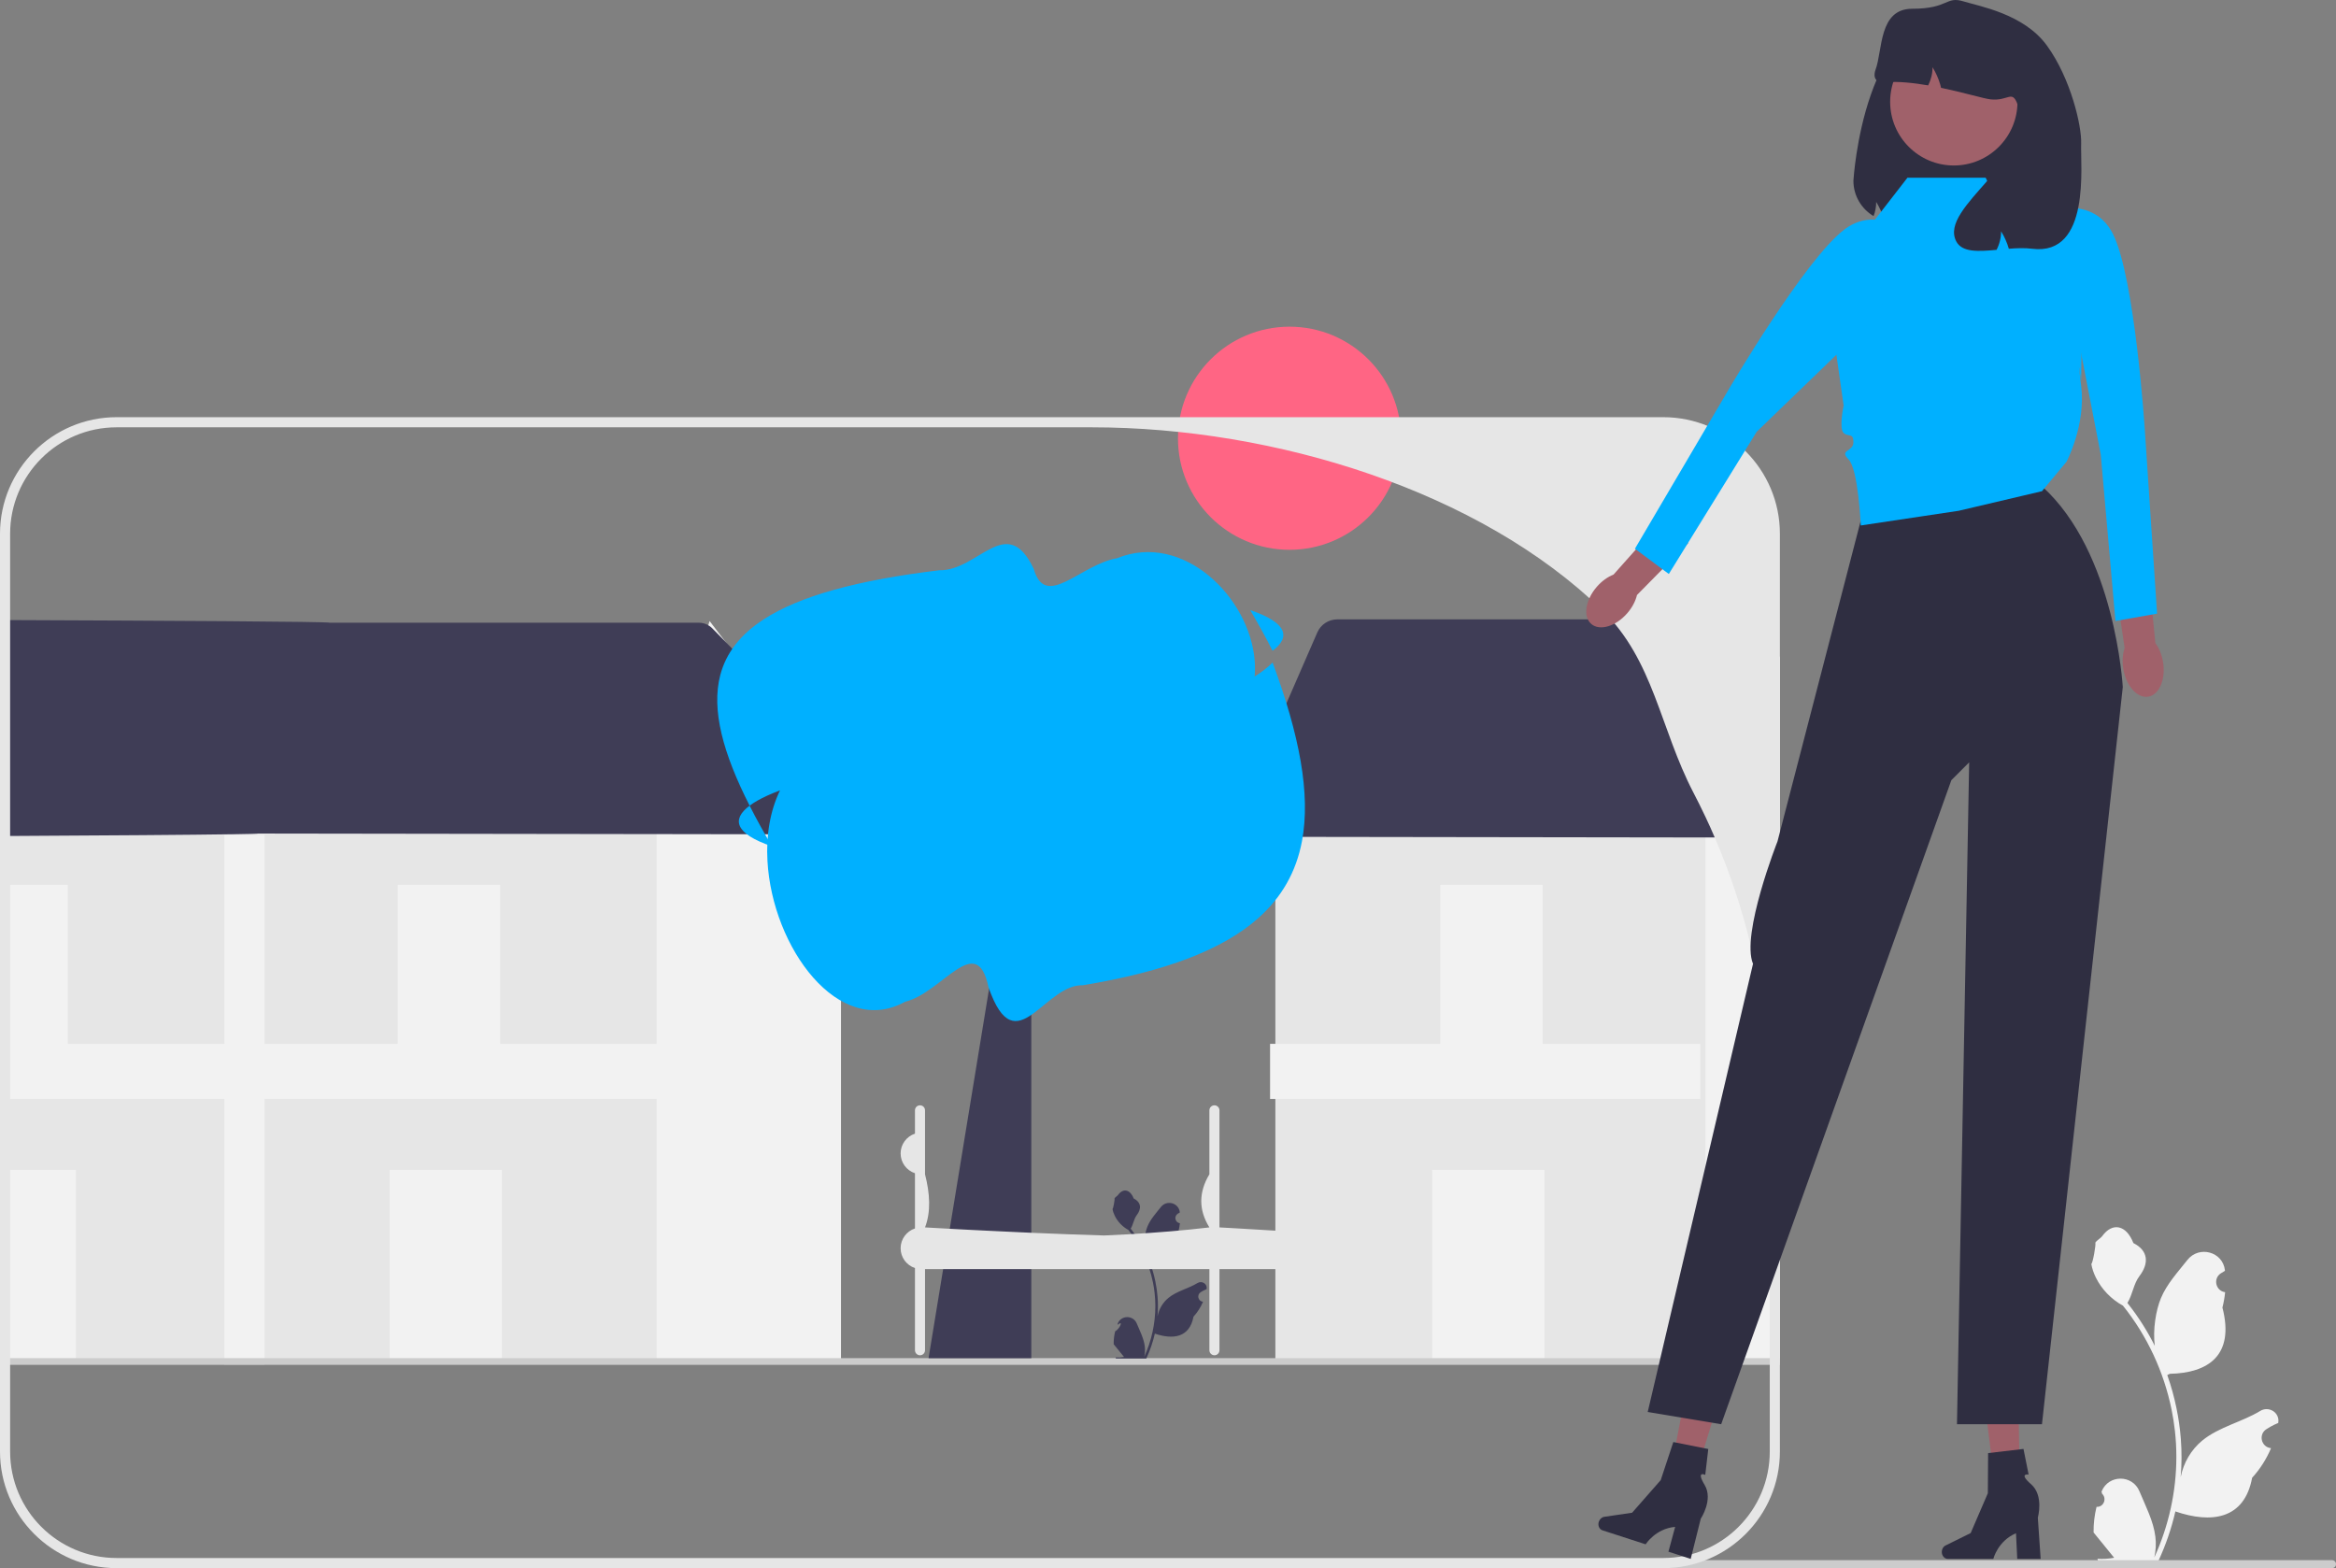 <svg xmlns="http://www.w3.org/2000/svg" width="696.826" height="467.75" viewBox="0 0 696.826 467.75" xmlns:xlink="http://www.w3.org/1999/xlink"><rect x="0" y="0" width="696.826" height="467.75" fill="#808080" stroke="none"/><circle cx="384.662" cy="130.721" r="33.278" fill="#ff6584"/><g><path d="M625.396,449.473c2.066,.129,3.208-2.437,1.645-3.933l-.155-.618c.02-.05,.041-.099,.062-.148,2.089-4.982,9.17-4.947,11.241,.042,1.839,4.428,4.179,8.864,4.756,13.546,.258,2.067,.142,4.172-.316,6.2,4.308-9.411,6.575-19.687,6.575-30.021,0-2.597-.142-5.193-.433-7.783-.239-2.119-.568-4.224-.995-6.31-2.306-11.277-7.299-22.018-14.5-30.99-3.462-1.892-6.349-4.851-8.093-8.397-.626-1.279-1.117-2.655-1.35-4.056,.394,.052,1.486-5.949,1.188-6.317,.549-.833,1.532-1.247,2.131-2.06,2.982-4.043,7.091-3.337,9.236,2.157,4.582,2.313,4.627,6.148,1.815,9.837-1.789,2.347-2.035,5.522-3.604,8.035,.162,.207,.329,.407,.491,.614,2.961,3.798,5.522,7.88,7.681,12.169-.61-4.766,.291-10.508,1.826-14.21,1.748-4.217,5.025-7.769,7.91-11.415,3.466-4.379,10.573-2.468,11.184,3.083,.006,.054,.012,.107,.017,.161-.429,.242-.848,.499-1.259,.77-2.339,1.547-1.531,5.174,1.241,5.602l.063,.01c-.155,1.544-.42,3.074-.807,4.579,3.702,14.316-4.29,19.53-15.701,19.764-.252,.129-.497,.258-.749,.381,1.156,3.255,2.08,6.594,2.764,9.979,.614,2.99,1.04,6.013,1.279,9.049,.297,3.83,.271,7.68-.052,11.503l.019-.136c.82-4.211,3.107-8.145,6.427-10.87,4.946-4.063,11.933-5.559,17.268-8.824,2.568-1.572,5.859,.459,5.411,3.437l-.022,.143c-.794,.323-1.569,.698-2.319,1.117-.429,.242-.848,.499-1.259,.77-2.339,1.547-1.531,5.174,1.241,5.602l.063,.01c.045,.006,.084,.013,.129,.019-1.363,3.236-3.262,6.239-5.639,8.829-2.315,12.497-12.256,13.683-22.89,10.044h-.006c-1.163,5.064-2.861,10.011-5.044,14.726h-18.02c-.065-.2-.123-.407-.181-.607,1.666,.103,3.346,.006,4.986-.297-1.337-1.641-2.674-3.294-4.011-4.935-.032-.032-.058-.065-.084-.097-.678-.84-1.363-1.673-2.041-2.512l-0-.001c-.042-2.578,.267-5.147,.879-7.64l.001-0Z" fill="#f2f2f2"/><path d="M157.156,466.56c0,.66,.53,1.19,1.19,1.19H695.636c.66,0,1.19-.53,1.19-1.19,0-.66-.53-1.19-1.19-1.19H158.346c-.66,0-1.19,.53-1.19,1.19Z" fill="#ccc"/><g><polygon points="530.94 196.05 530.94 406.61 527.92 406.59 506.87 406.5 506.87 236.45 522.59 185.52 522.67 185.25 523.12 185.84 530.94 196.05" fill="#f2f2f2"/><g><g><rect x="69.44" y="236.452" width="128.326" height="170.048" fill="#e6e6e6"/><polygon points="250.867 406.5 195.87 406.5 195.87 236.452 211.673 185.248 250.867 236.452 250.867 406.5" fill="#f2f2f2"/><rect x="116.219" y="348.974" width="33.504" height="57.526" fill="#f2f2f2"/><rect x="118.64" y="263.951" width="30.558" height="52.468" fill="#f2f2f2"/><rect x="67.86" y="311.362" width="128.326" height="16.436" fill="#f2f2f2"/><rect y="236.45" width="69.44" height="170.05" fill="#e6e6e6"/><rect y="348.97" width="22.66" height="57.53" fill="#f2f2f2"/><rect y="263.95" width="20.24" height="52.47" fill="#f2f2f2"/><rect y="311.36" width="71.02" height="16.44" fill="#f2f2f2"/><path d="M264.7,245.52c-.87,2.08-2.81,3.37-5.06,3.37h-.01l-8.76-.01-21.78-.03h-.89l-5.42-.01-25.01-.04h-1.9l-118.89-.17c-.12,.07-2.83,.14-7.54,.21-12.21,.19-37.83,.37-66.42,.52-1,.01-2.01,.01-3.02,.02v-64.43c1,.01,2.01,.01,3.02,.01,45.19,.18,94.85,.44,95.4,.79h110.1c.97,0,1.93,.26,2.76,.76,.43,.23,.82,.54,1.17,.89l3.96,4.04,2.05,2.09,45.1,46.01c1.58,1.61,2.02,3.9,1.14,5.98Z" fill="#3f3d56"/><rect x="66.94" y="249" width="12" height="158" fill="#f2f2f2"/></g><rect x="380.44" y="236.452" width="128.326" height="170.048" fill="#e6e6e6"/><rect x="427.219" y="348.974" width="33.504" height="57.526" fill="#f2f2f2"/><rect x="429.64" y="263.951" width="30.558" height="52.468" fill="#f2f2f2"/><rect x="378.86" y="311.362" width="128.326" height="16.436" fill="#f2f2f2"/><path d="M524.16,186.7c-.32-.32-.67-.61-1.04-.86-.17-.11-.35-.22-.53-.32-.94-.5-1.99-.77-3.07-.77h-120.61c-2.59,0-4.93,1.53-5.96,3.9l-9.2,21.13-13.39,30.73c-.88,2.02-.69,4.32,.52,6.16,1.2,1.84,3.23,2.93,5.43,2.94l4.13,.01,8.16,.01,118.27,.17h4.63l10.44-5.8,3-51-.78-6.3Z" fill="#3f3d56"/><rect y="405.11" width="530.94" height="2" fill="#ccc"/><g><path d="M310.851,267.886c-1.09,1.04-2.15,2.33-3.21,3.97v133.26h-30.65l.13-.81,4.22-25.76,1.97-12.02,2.8-17.07,1.9-11.62,10.15-61.94c-1.17-5.11-2.27-9.09-3.31-12.15l16,4.14Z" fill="#3f3d56"/><path d="M379.612,194.117c-1.96-3.87-4.2-7.91-6.68-12.13,11.07,3.74,12.13,8.06,6.68,12.13Z" fill="#00b0ff"/><path d="M223.612,240.317c1.95,3.87,4.19,7.91,6.67,12.13-11.07-3.74-12.13-8.06-6.67-12.13Z" fill="#00b0ff"/><path d="M379.612,197.617c-1.37,1.412-3.17,2.796-5.33,4.153l-.033,.02c.141-1.531,.154-3.084,.033-4.643-1.43-18.9-21.34-38.65-41.07-30.64-10.98,1.89-21.33,15.5-24.85,3.19-8.07-17-16.54,.65-28.14,.4-24.76,2.98-41.74,7.75-52.31,14.58-7.13,4.6-11.35,10.15-13.07,16.73-2.67,10.33,.78,23.18,8.77,38.91,1.37-1.03,3.17-2.04,5.32-3.02,1.144-.522,2.401-1.035,3.74-1.538-3.051,6.309-4.161,13.625-3.74,21.048,1.43,25.908,21.35,52.966,41.07,41.987,10.98-2.591,21.33-21.233,24.85-4.359,.28,.795,.55,1.549,.84,2.234,0,.014,.01,.014,.01,.027,4.12,10.212,8.37,8.787,13.11,5.182,0,0,.01,0,.01-.014,4.25-3.208,8.88-8.129,14.17-7.978,24.76-4.085,41.74-10.623,52.31-19.986,7.13-6.319,11.35-13.927,13.07-22.947,2.67-14.146-.78-31.774-8.76-53.336Z" fill="#00b0ff"/><path d="M332.653,397.113c1.354-.695,2.556-3.506,.828-1.98-.088,.078-.05-.197-.078-.311l.031-.075c1.052-2.508,4.617-2.491,5.66,.021,.926,2.23,2.104,4.463,2.394,6.82,.13,1.041,.072,2.101-.159,3.122,2.169-4.738,3.311-9.912,3.311-15.115,0-1.307-.072-2.615-.218-3.919-.12-1.067-.286-2.127-.501-3.177-1.161-5.678-3.675-11.086-7.301-15.603-1.743-.953-3.197-2.442-4.075-4.228-.315-.644-.563-1.337-.68-2.042,.198,.026,.748-2.995,.598-3.18,.276-.419,.771-.628,1.073-1.037,1.502-2.036,3.57-1.68,4.65,1.086,2.307,1.164,2.329,3.095,.914,4.953-.901,1.182-1.024,2.78-1.815,4.045,.081,.104,.166,.205,.247,.309,1.491,1.912,2.78,3.968,3.867,6.127-.307-2.4,.146-5.291,.92-7.154,.88-2.123,2.53-3.912,3.983-5.747,1.745-2.205,5.324-1.243,5.631,1.552l.009,.081c-.216,.122-.427,.251-.634,.388-1.178,.779-.771,2.605,.625,2.82l.032,.005c-.078,.777-.211,1.548-.406,2.306,1.864,7.208-2.16,9.833-7.906,9.951-.127,.065-.25,.13-.377,.192,.582,1.639,1.047,3.32,1.392,5.024,.309,1.506,.524,3.028,.644,4.556,.15,1.928,.137,3.867-.026,5.792l.01-.068c.413-2.12,1.564-4.101,3.236-5.473,2.49-2.046,6.008-2.799,8.694-4.443,1.293-.791,2.95,.231,2.724,1.731l-.011,.072c-.4,.163-.79,.351-1.167,.563-.216,.122-.427,.251-.634,.388-1.178,.779-.771,2.605,.625,2.82l.032,.005,.065,.01c-.686,1.629-1.642,3.141-2.839,4.445-1.165,6.292-6.171,6.889-11.525,5.057h-.003c-.585,2.55-1.441,5.041-2.54,7.415h-9.073c-.033-.101-.062-.205-.091-.306,.839,.052,1.685,.003,2.511-.15-.673-.826-1.346-1.659-2.019-2.485-.016-.016-.029-.033-.042-.049-.341-.423-.686-.842-1.028-1.265l-0-.001c-.021-1.298,.134-2.591,.442-3.847l0-0Z" fill="#3f3d56"/><path d="M380.201,367.076c-1.49-.09-2.98-.19-4.47-.27-2.25-.14-4.49-.27-6.72-.4-1.76-.1-3.51-.19-5.25-.29v-34.92c0-.83-.67-1.5-1.5-1.5-.83,0-1.5,.67-1.5,1.5v19.07c-3.2,5.33-3.26,10.62,0,15.85-15.2,1.8-32.35,2.69-50.91,2.94h-.13c-2.67,.03-5.38,.05-8.11,.06-3.01,.01,59.95,0,56.88-.01-3.25-.03-6.54-.06-9.85-.12-6.1-.09-12.3-.24-18.6-.44-7.35-.22-14.82-.5-22.4-.83-.8-.04-1.58-.07-2.38-.11h-.01c-1.79-.08-3.59-.16-5.39-.25-1.46-.06-2.93-.14-4.41-.21-2.15-.1-4.3-.21-6.46-.32h-.01c-1.89-.1-3.77-.2-5.66-.3h-.01c-2.45-.13-4.91-.27-7.38-.41,1.8-4.7,1.47-10.09,0-15.85v-19.07c0-.83-.66-1.5-1.5-1.5-.82,0-1.5,.67-1.5,1.5v6.95c-2.48,.82-4.28,3.15-4.28,5.91s1.8,5.09,4.28,5.9v16.47c-2.48,.82-4.28,3.15-4.28,5.91s1.8,5.09,4.28,5.9v24.52c0,.83,.68,1.5,1.5,1.5,.84,0,1.5-.67,1.5-1.5v-24.21h84.83v24.21c0,.83,.67,1.5,1.5,1.5,.83,0,1.5-.67,1.5-1.5v-24.21h18.82v-11.32c-.8-.05-1.59-.1-2.38-.15Z" fill="#e6e6e6"/></g><path d="M496.16,124.44H34.78C15.6,124.44,0,140.04,0,159.22V432.97c0,19.18,15.6,34.78,34.78,34.78H496.16c19.18,0,34.78-15.6,34.78-34.78V159.22c0-19.18-15.6-34.78-34.78-34.78Zm31.76,205.31v103.22c0,17.54-14.22,31.76-31.76,31.76H34.78c-17.54,0-31.76-14.22-31.76-31.76V159.22c0-17.54,14.22-31.76,31.76-31.76H325.63c54.86,0,115.87,19.08,152.31,54.54,15.42,15,17.2,35.19,27.22,54.45,.58,1.11,1.15,2.23,1.71,3.36,.65,1.3,1.28,2.6,1.9,3.92,.95,2,1.86,4.03,2.73,6.07,10.57,24.52,16.42,51.55,16.42,79.95Z" fill="#e6e6e6"/></g></g><g><path d="M617.885,35.848v30.315h-52.769c-1.045,0-2.067-.131-3.039-.38-.029-.117-.066-.234-.095-.351-.533-1.826-1.308-3.587-2.316-5.201,.015,1.439-.263,2.885-.782,4.229-3.594-2.133-6.012-6.056-6.012-10.541,0,0,2.922-51.308,32.506-50.578,8.975,.222,17.108,3.638,22.988,9.518,5.88,5.88,9.518,14.01,9.518,22.988Z" fill="#2f2e41"/><g><polygon points="602.639 448.681 595.817 448.842 592.014 418.194 602.081 417.955 602.639 448.681" fill="#a0616a"/><path d="M579.234,462.913h0c0,1.152,.818,2.087,1.827,2.087h13.541s1.333-5.356,6.765-7.662l.375,7.662h6.985l-.846-12.319s1.869-6.591-2.012-9.96c-3.881-3.369-.737-2.9-.737-2.9l-1.527-7.625-10.555,1.241-.078,11.969-5.123,11.881-7.513,3.712c-.669,.33-1.102,1.083-1.102,1.915Z" fill="#2f2e41"/></g><g><polygon points="503.574 447.599 497.035 445.649 502.865 415.321 512.516 418.198 503.574 447.599" fill="#a0616a"/><path d="M476.921,453.923h0c-.355,1.096,.135,2.237,1.094,2.548l12.881,4.174s2.919-4.685,8.798-5.203l-2.005,7.404,6.645,2.153,2.993-11.98s3.809-5.694,1.156-10.095c-2.653-4.401,.192-2.986,.192-2.986l.898-7.724-10.424-2.073-3.764,11.362-8.536,9.723-8.292,1.215c-.738,.108-1.382,.691-1.638,1.482Z" fill="#2f2e41"/></g><path d="M609.119,145.053l-54.055,10.227-24.836,95.692s-10.957,27.758-7.305,36.524l-31.41,133.676,21.914,3.652,68.664-192.114,5.312-5.312-3.638,197.426h25.354l24.106-219.872s-2.191-40.176-24.106-59.899Z" fill="#2f2e41"/><g><path d="M645.245,197.533c.826,5.154-1.163,9.757-4.443,10.283-3.28,.526-6.608-3.226-7.434-8.38-.362-2.256-.184-4.406,.406-6.156l-3.226-21.881,10.3-1.295,2.087,21.708c1.106,1.477,1.948,3.465,2.309,5.721Z" fill="#a0616a"/><path d="M485.406,182.919c-3.423,3.94-8.23,5.369-10.737,3.191-2.508-2.178-1.766-7.138,1.657-11.078,1.498-1.725,3.262-2.968,4.981-3.639l14.712-16.515,7.603,7.069-15.31,15.53c-.423,1.797-1.408,3.717-2.906,5.442Z" fill="#a0616a"/><path d="M592.318,53.014h-23.332l-12.461,16.07-9.496,31.41,2.922,20.453s-1.461,6.891,0,8.193,2.922-.158,2.922,2.764-4.383,2.191-1.461,5.113c2.922,2.922,3.652,19.723,3.652,19.723l29.219-4.383,24.836-5.844,7.305-8.766s5.844-10.957,4.383-22.645c-1.461-11.688,0-1.424,0-1.424l.234-21.258-9.731-29.912-14.609-.73-4.383-8.766Z" fill="#00b0ff"/><path d="M606.928,63.971s16.801-7.305,23.375,5.844c6.574,13.148,9.496,58.438,9.496,58.438l3.652,54.785-12.418,2.191-4.383-49.672-9.496-48.942-10.227-22.645Z" fill="#00b0ff"/><path d="M573.766,73.663s-11.736-14.067-23.512-5.267c-11.775,8.8-34.71,47.962-34.71,47.962l-27.849,47.32,10.114,7.531,26.207-42.423,32.923-31.786,16.826-23.337Z" fill="#00b0ff"/></g><circle cx="582.822" cy="30.369" r="18.992" fill="#a0616a"/><path d="M606.197,74.198c-2.206-.278-4.587-.19-6.961,0-.533-1.826-1.308-3.587-2.316-5.201,.015,1.914-.475,3.828-1.351,5.53-5.435,.504-10.263,.803-12.016-2.52-5.449-10.336,24.274-24.507,18.262-40.906-1.629-4.441-2.739-.877-8.035-1.461-1.95-.212-7.911-2.016-14.756-3.433-.066-.321-.153-.636-.241-.95-.533-1.826-1.308-3.587-2.316-5.201,.015,1.87-.453,3.74-1.293,5.413-4.405-.76-8.919-1.234-12.805-.942-3.952,.299-3.265-2.732-2.922-3.652,2.191-5.844,.9-18.262,10.957-18.262,10.957,0,9.92-3.864,15.34-2.191,4.646,1.439,17.955,3.696,24.836,13.148,7.188,9.876,10.424,24.171,10.227,29.219-.256,6.45,2.922,33.602-14.609,31.41Z" fill="#2f2e41"/></g></g></svg>